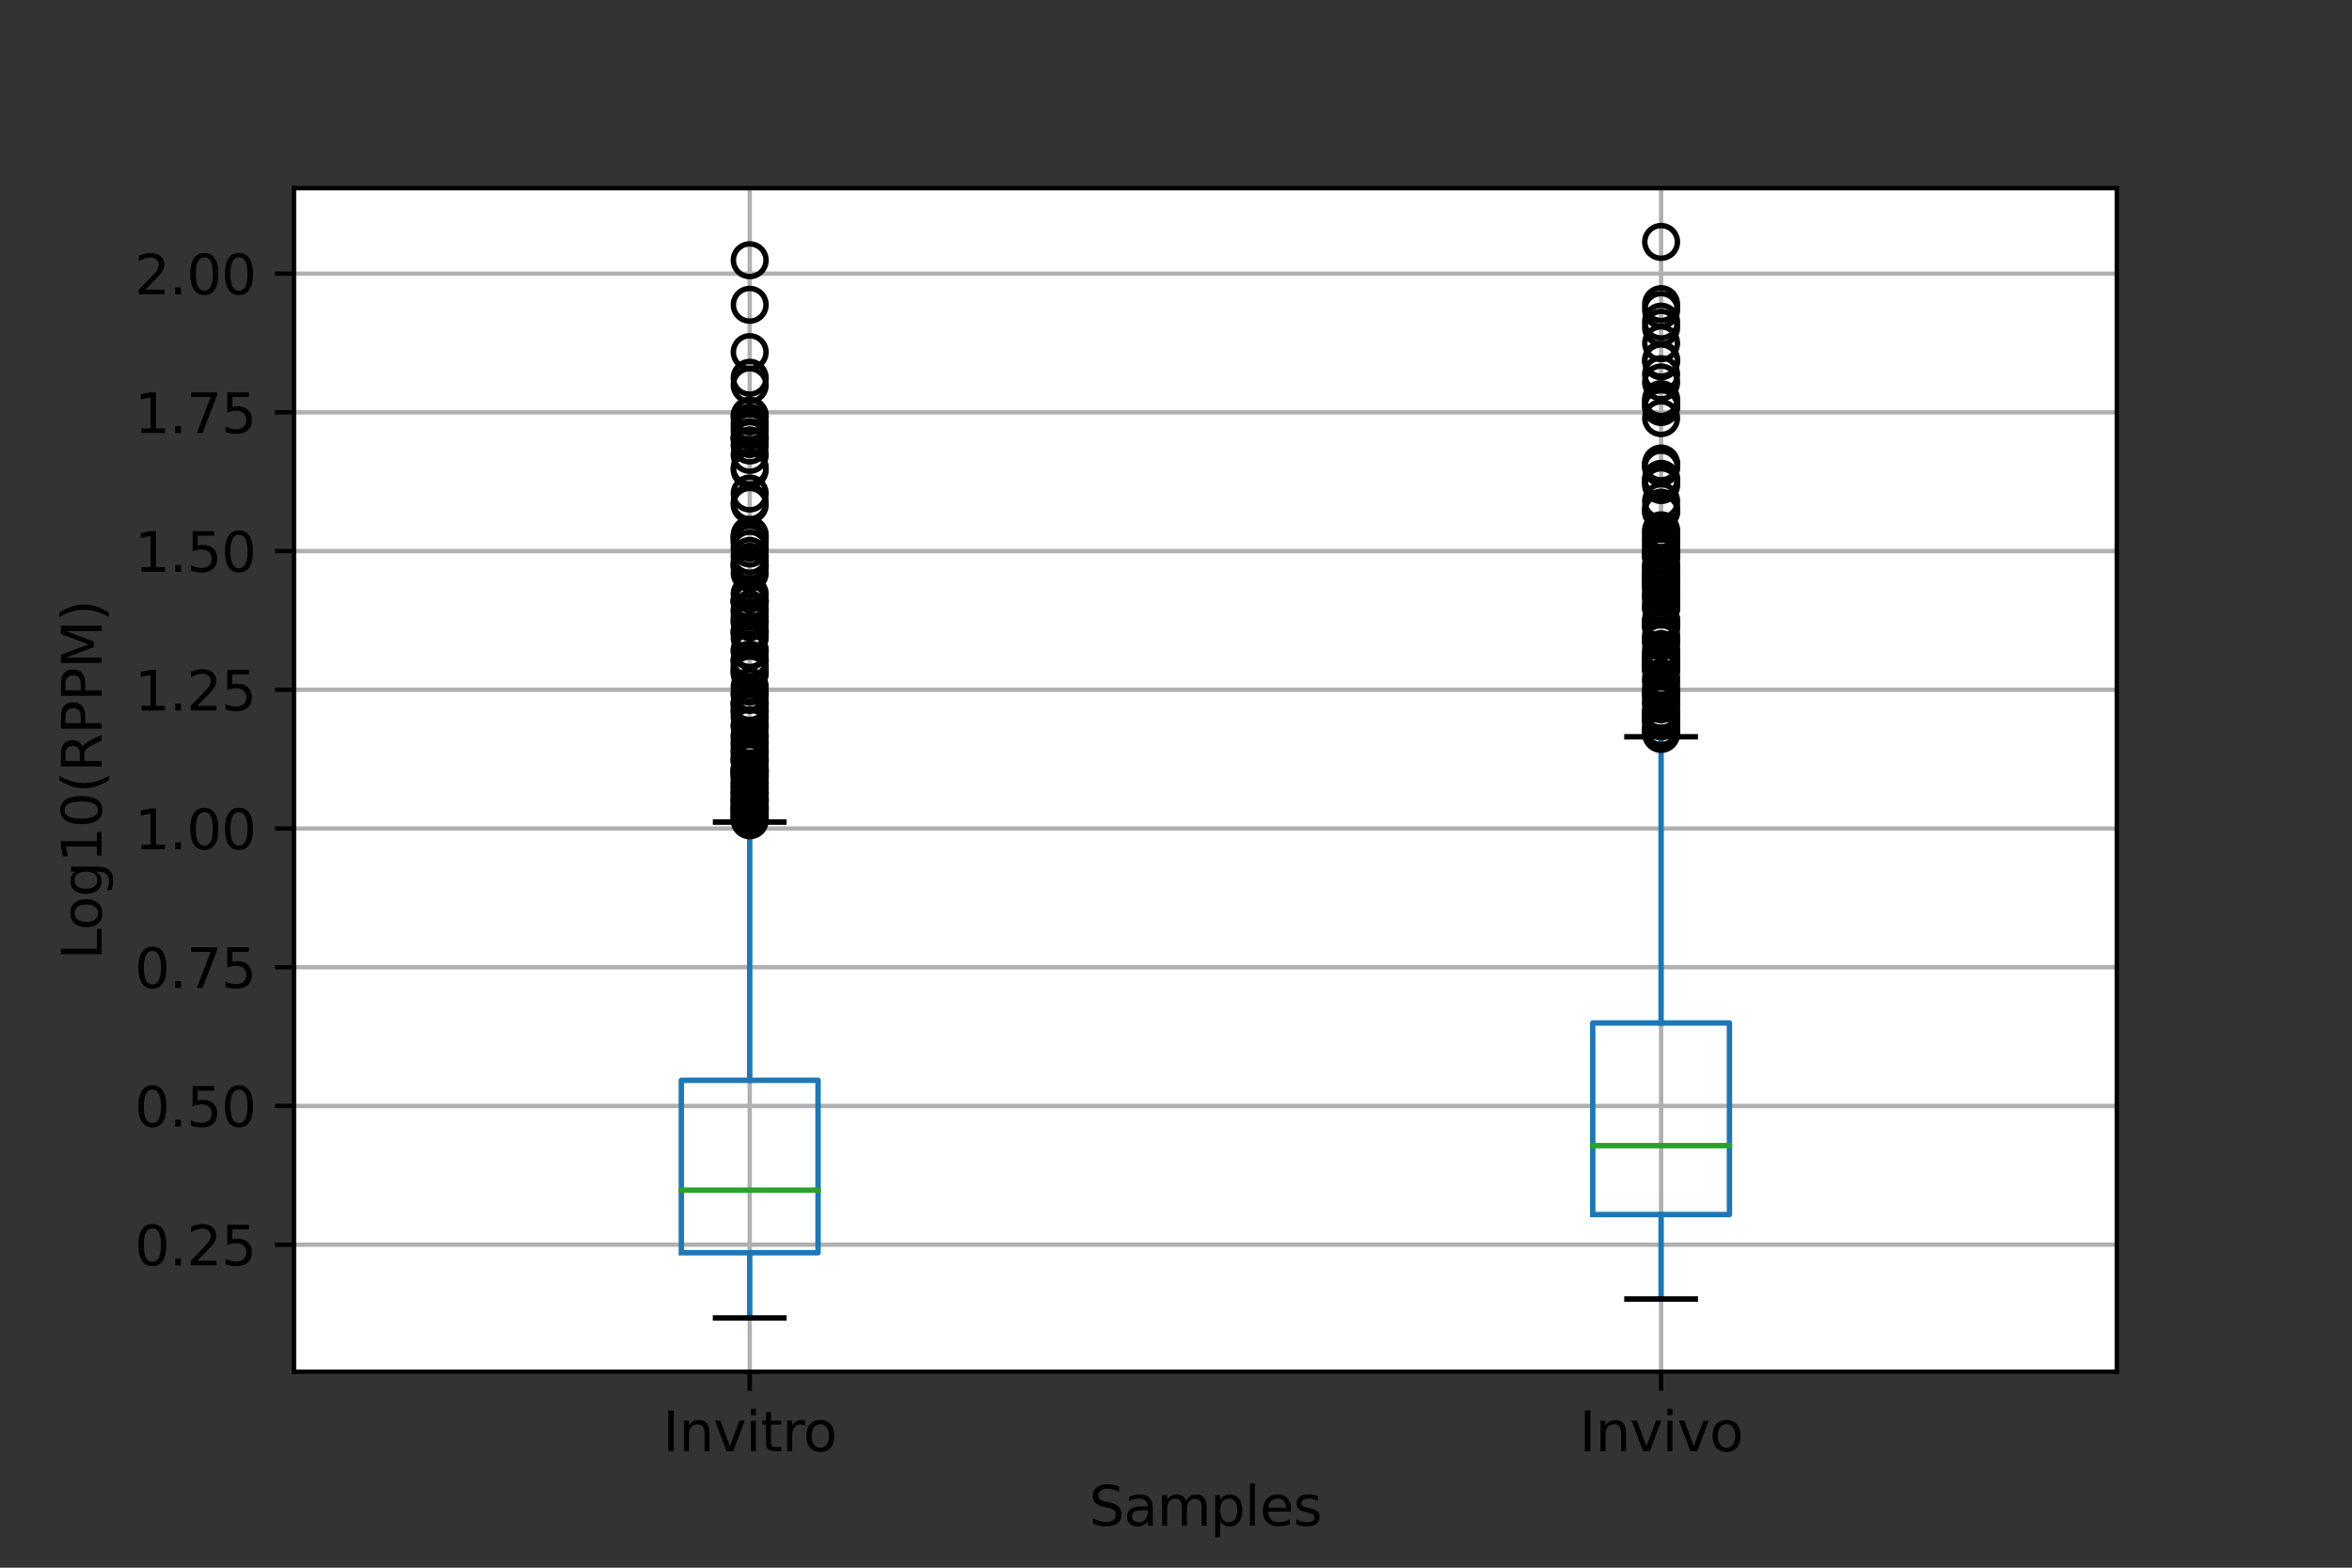 <?xml version="1.0" encoding="utf-8" standalone="no"?>
<!DOCTYPE svg PUBLIC "-//W3C//DTD SVG 1.1//EN"
  "http://www.w3.org/Graphics/SVG/1.1/DTD/svg11.dtd">
<svg xmlns:xlink="http://www.w3.org/1999/xlink" width="432pt" height="288pt" viewBox="0 0 432 288" xmlns="http://www.w3.org/2000/svg" version="1.1">
 <rect x="0" y="0" width="432" height="288" fill="#333333" stroke="none"/>
 <defs>
  <style type="text/css">*{stroke-linejoin: round; stroke-linecap: butt}</style>
 </defs>
 <g id="figure_1">
  <g id="patch_1">
   <path d="M 0 288 
L 432 288 
L 432 0 
L 0 0 
L 0 288 
z
" style="fill: none"/>
  </g>
  <g id="axes_1">
   <g id="patch_2">
    <path d="M 54 252 
L 388.8 252 
L 388.8 34.56 
L 54 34.56 
z
" style="fill: #ffffff"/>
   </g>
   <g id="matplotlib.axis_1">
    <g id="xtick_1">
     <g id="line2d_1">
      <path d="M 137.7 252 
L 137.7 34.56 
" clip-path="url(#pf4865b0dfb)" style="fill: none; stroke: #b0b0b0; stroke-width: 0.8; stroke-linecap: square"/>
     </g>
     <g id="line2d_2">
      <defs>
       <path id="md72a81abdb" d="M 0 0 
L 0 3.5 
" style="stroke: #000000; stroke-width: 0.8"/>
      </defs>
      <g>
       <use xlink:href="#md72a81abdb" x="137.7" y="252" style="stroke: #000000; stroke-width: 0.8"/>
      </g>
     </g>
     <g id="text_1">
      <!-- Invitro -->
      <g transform="translate(121.745 266.598)scale(0.1 -0.1)">
       <defs>
        <path id="DejaVuSans-49" d="M 628 4666 
L 1259 4666 
L 1259 0 
L 628 0 
L 628 4666 
z
" transform="scale(0.016)"/>
        <path id="DejaVuSans-6e" d="M 3513 2113 
L 3513 0 
L 2938 0 
L 2938 2094 
Q 2938 2591 2744 2837 
Q 2550 3084 2163 3084 
Q 1697 3084 1428 2787 
Q 1159 2491 1159 1978 
L 1159 0 
L 581 0 
L 581 3500 
L 1159 3500 
L 1159 2956 
Q 1366 3272 1645 3428 
Q 1925 3584 2291 3584 
Q 2894 3584 3203 3211 
Q 3513 2838 3513 2113 
z
" transform="scale(0.016)"/>
        <path id="DejaVuSans-76" d="M 191 3500 
L 800 3500 
L 1894 563 
L 2988 3500 
L 3597 3500 
L 2284 0 
L 1503 0 
L 191 3500 
z
" transform="scale(0.016)"/>
        <path id="DejaVuSans-69" d="M 603 3500 
L 1178 3500 
L 1178 0 
L 603 0 
L 603 3500 
z
M 603 4863 
L 1178 4863 
L 1178 4134 
L 603 4134 
L 603 4863 
z
" transform="scale(0.016)"/>
        <path id="DejaVuSans-74" d="M 1172 4494 
L 1172 3500 
L 2356 3500 
L 2356 3053 
L 1172 3053 
L 1172 1153 
Q 1172 725 1289 603 
Q 1406 481 1766 481 
L 2356 481 
L 2356 0 
L 1766 0 
Q 1100 0 847 248 
Q 594 497 594 1153 
L 594 3053 
L 172 3053 
L 172 3500 
L 594 3500 
L 594 4494 
L 1172 4494 
z
" transform="scale(0.016)"/>
        <path id="DejaVuSans-72" d="M 2631 2963 
Q 2534 3019 2420 3045 
Q 2306 3072 2169 3072 
Q 1681 3072 1420 2755 
Q 1159 2438 1159 1844 
L 1159 0 
L 581 0 
L 581 3500 
L 1159 3500 
L 1159 2956 
Q 1341 3275 1631 3429 
Q 1922 3584 2338 3584 
Q 2397 3584 2469 3576 
Q 2541 3569 2628 3553 
L 2631 2963 
z
" transform="scale(0.016)"/>
        <path id="DejaVuSans-6f" d="M 1959 3097 
Q 1497 3097 1228 2736 
Q 959 2375 959 1747 
Q 959 1119 1226 758 
Q 1494 397 1959 397 
Q 2419 397 2687 759 
Q 2956 1122 2956 1747 
Q 2956 2369 2687 2733 
Q 2419 3097 1959 3097 
z
M 1959 3584 
Q 2709 3584 3137 3096 
Q 3566 2609 3566 1747 
Q 3566 888 3137 398 
Q 2709 -91 1959 -91 
Q 1206 -91 779 398 
Q 353 888 353 1747 
Q 353 2609 779 3096 
Q 1206 3584 1959 3584 
z
" transform="scale(0.016)"/>
       </defs>
       <use xlink:href="#DejaVuSans-49"/>
       <use xlink:href="#DejaVuSans-6e" x="29.492"/>
       <use xlink:href="#DejaVuSans-76" x="92.871"/>
       <use xlink:href="#DejaVuSans-69" x="152.051"/>
       <use xlink:href="#DejaVuSans-74" x="179.834"/>
       <use xlink:href="#DejaVuSans-72" x="219.043"/>
       <use xlink:href="#DejaVuSans-6f" x="257.906"/>
      </g>
     </g>
    </g>
    <g id="xtick_2">
     <g id="line2d_3">
      <path d="M 305.1 252 
L 305.1 34.56 
" clip-path="url(#pf4865b0dfb)" style="fill: none; stroke: #b0b0b0; stroke-width: 0.8; stroke-linecap: square"/>
     </g>
     <g id="line2d_4">
      <g>
       <use xlink:href="#md72a81abdb" x="305.1" y="252" style="stroke: #000000; stroke-width: 0.8"/>
      </g>
     </g>
     <g id="text_2">
      <!-- Invivo -->
      <g transform="translate(290.089 266.598)scale(0.1 -0.1)">
       <use xlink:href="#DejaVuSans-49"/>
       <use xlink:href="#DejaVuSans-6e" x="29.492"/>
       <use xlink:href="#DejaVuSans-76" x="92.871"/>
       <use xlink:href="#DejaVuSans-69" x="152.051"/>
       <use xlink:href="#DejaVuSans-76" x="179.834"/>
       <use xlink:href="#DejaVuSans-6f" x="239.014"/>
      </g>
     </g>
    </g>
    <g id="text_3">
     <!-- Samples -->
     <g transform="translate(200.047 280.277)scale(0.1 -0.1)">
      <defs>
       <path id="DejaVuSans-53" d="M 3425 4513 
L 3425 3897 
Q 3066 4069 2747 4153 
Q 2428 4238 2131 4238 
Q 1616 4238 1336 4038 
Q 1056 3838 1056 3469 
Q 1056 3159 1242 3001 
Q 1428 2844 1947 2747 
L 2328 2669 
Q 3034 2534 3370 2195 
Q 3706 1856 3706 1288 
Q 3706 609 3251 259 
Q 2797 -91 1919 -91 
Q 1588 -91 1214 -16 
Q 841 59 441 206 
L 441 856 
Q 825 641 1194 531 
Q 1563 422 1919 422 
Q 2459 422 2753 634 
Q 3047 847 3047 1241 
Q 3047 1584 2836 1778 
Q 2625 1972 2144 2069 
L 1759 2144 
Q 1053 2284 737 2584 
Q 422 2884 422 3419 
Q 422 4038 858 4394 
Q 1294 4750 2059 4750 
Q 2388 4750 2728 4690 
Q 3069 4631 3425 4513 
z
" transform="scale(0.016)"/>
       <path id="DejaVuSans-61" d="M 2194 1759 
Q 1497 1759 1228 1600 
Q 959 1441 959 1056 
Q 959 750 1161 570 
Q 1363 391 1709 391 
Q 2188 391 2477 730 
Q 2766 1069 2766 1631 
L 2766 1759 
L 2194 1759 
z
M 3341 1997 
L 3341 0 
L 2766 0 
L 2766 531 
Q 2569 213 2275 61 
Q 1981 -91 1556 -91 
Q 1019 -91 701 211 
Q 384 513 384 1019 
Q 384 1609 779 1909 
Q 1175 2209 1959 2209 
L 2766 2209 
L 2766 2266 
Q 2766 2663 2505 2880 
Q 2244 3097 1772 3097 
Q 1472 3097 1187 3025 
Q 903 2953 641 2809 
L 641 3341 
Q 956 3463 1253 3523 
Q 1550 3584 1831 3584 
Q 2591 3584 2966 3190 
Q 3341 2797 3341 1997 
z
" transform="scale(0.016)"/>
       <path id="DejaVuSans-6d" d="M 3328 2828 
Q 3544 3216 3844 3400 
Q 4144 3584 4550 3584 
Q 5097 3584 5394 3201 
Q 5691 2819 5691 2113 
L 5691 0 
L 5113 0 
L 5113 2094 
Q 5113 2597 4934 2840 
Q 4756 3084 4391 3084 
Q 3944 3084 3684 2787 
Q 3425 2491 3425 1978 
L 3425 0 
L 2847 0 
L 2847 2094 
Q 2847 2600 2669 2842 
Q 2491 3084 2119 3084 
Q 1678 3084 1418 2786 
Q 1159 2488 1159 1978 
L 1159 0 
L 581 0 
L 581 3500 
L 1159 3500 
L 1159 2956 
Q 1356 3278 1631 3431 
Q 1906 3584 2284 3584 
Q 2666 3584 2933 3390 
Q 3200 3197 3328 2828 
z
" transform="scale(0.016)"/>
       <path id="DejaVuSans-70" d="M 1159 525 
L 1159 -1331 
L 581 -1331 
L 581 3500 
L 1159 3500 
L 1159 2969 
Q 1341 3281 1617 3432 
Q 1894 3584 2278 3584 
Q 2916 3584 3314 3078 
Q 3713 2572 3713 1747 
Q 3713 922 3314 415 
Q 2916 -91 2278 -91 
Q 1894 -91 1617 61 
Q 1341 213 1159 525 
z
M 3116 1747 
Q 3116 2381 2855 2742 
Q 2594 3103 2138 3103 
Q 1681 3103 1420 2742 
Q 1159 2381 1159 1747 
Q 1159 1113 1420 752 
Q 1681 391 2138 391 
Q 2594 391 2855 752 
Q 3116 1113 3116 1747 
z
" transform="scale(0.016)"/>
       <path id="DejaVuSans-6c" d="M 603 4863 
L 1178 4863 
L 1178 0 
L 603 0 
L 603 4863 
z
" transform="scale(0.016)"/>
       <path id="DejaVuSans-65" d="M 3597 1894 
L 3597 1613 
L 953 1613 
Q 991 1019 1311 708 
Q 1631 397 2203 397 
Q 2534 397 2845 478 
Q 3156 559 3463 722 
L 3463 178 
Q 3153 47 2828 -22 
Q 2503 -91 2169 -91 
Q 1331 -91 842 396 
Q 353 884 353 1716 
Q 353 2575 817 3079 
Q 1281 3584 2069 3584 
Q 2775 3584 3186 3129 
Q 3597 2675 3597 1894 
z
M 3022 2063 
Q 3016 2534 2758 2815 
Q 2500 3097 2075 3097 
Q 1594 3097 1305 2825 
Q 1016 2553 972 2059 
L 3022 2063 
z
" transform="scale(0.016)"/>
       <path id="DejaVuSans-73" d="M 2834 3397 
L 2834 2853 
Q 2591 2978 2328 3040 
Q 2066 3103 1784 3103 
Q 1356 3103 1142 2972 
Q 928 2841 928 2578 
Q 928 2378 1081 2264 
Q 1234 2150 1697 2047 
L 1894 2003 
Q 2506 1872 2764 1633 
Q 3022 1394 3022 966 
Q 3022 478 2636 193 
Q 2250 -91 1575 -91 
Q 1294 -91 989 -36 
Q 684 19 347 128 
L 347 722 
Q 666 556 975 473 
Q 1284 391 1588 391 
Q 1994 391 2212 530 
Q 2431 669 2431 922 
Q 2431 1156 2273 1281 
Q 2116 1406 1581 1522 
L 1381 1569 
Q 847 1681 609 1914 
Q 372 2147 372 2553 
Q 372 3047 722 3315 
Q 1072 3584 1716 3584 
Q 2034 3584 2315 3537 
Q 2597 3491 2834 3397 
z
" transform="scale(0.016)"/>
      </defs>
      <use xlink:href="#DejaVuSans-53"/>
      <use xlink:href="#DejaVuSans-61" x="63.477"/>
      <use xlink:href="#DejaVuSans-6d" x="124.756"/>
      <use xlink:href="#DejaVuSans-70" x="222.168"/>
      <use xlink:href="#DejaVuSans-6c" x="285.645"/>
      <use xlink:href="#DejaVuSans-65" x="313.428"/>
      <use xlink:href="#DejaVuSans-73" x="374.951"/>
     </g>
    </g>
   </g>
   <g id="matplotlib.axis_2">
    <g id="ytick_1">
     <g id="line2d_5">
      <path d="M 54 228.665 
L 388.8 228.665 
" clip-path="url(#pf4865b0dfb)" style="fill: none; stroke: #b0b0b0; stroke-width: 0.8; stroke-linecap: square"/>
     </g>
     <g id="line2d_6">
      <defs>
       <path id="m9d767cee66" d="M 0 0 
L -3.5 0 
" style="stroke: #000000; stroke-width: 0.8"/>
      </defs>
      <g>
       <use xlink:href="#m9d767cee66" x="54" y="228.665" style="stroke: #000000; stroke-width: 0.8"/>
      </g>
     </g>
     <g id="text_4">
      <!-- 0.25 -->
      <g transform="translate(24.734 232.464)scale(0.1 -0.1)">
       <defs>
        <path id="DejaVuSans-30" d="M 2034 4250 
Q 1547 4250 1301 3770 
Q 1056 3291 1056 2328 
Q 1056 1369 1301 889 
Q 1547 409 2034 409 
Q 2525 409 2770 889 
Q 3016 1369 3016 2328 
Q 3016 3291 2770 3770 
Q 2525 4250 2034 4250 
z
M 2034 4750 
Q 2819 4750 3233 4129 
Q 3647 3509 3647 2328 
Q 3647 1150 3233 529 
Q 2819 -91 2034 -91 
Q 1250 -91 836 529 
Q 422 1150 422 2328 
Q 422 3509 836 4129 
Q 1250 4750 2034 4750 
z
" transform="scale(0.016)"/>
        <path id="DejaVuSans-2e" d="M 684 794 
L 1344 794 
L 1344 0 
L 684 0 
L 684 794 
z
" transform="scale(0.016)"/>
        <path id="DejaVuSans-32" d="M 1228 531 
L 3431 531 
L 3431 0 
L 469 0 
L 469 531 
Q 828 903 1448 1529 
Q 2069 2156 2228 2338 
Q 2531 2678 2651 2914 
Q 2772 3150 2772 3378 
Q 2772 3750 2511 3984 
Q 2250 4219 1831 4219 
Q 1534 4219 1204 4116 
Q 875 4013 500 3803 
L 500 4441 
Q 881 4594 1212 4672 
Q 1544 4750 1819 4750 
Q 2544 4750 2975 4387 
Q 3406 4025 3406 3419 
Q 3406 3131 3298 2873 
Q 3191 2616 2906 2266 
Q 2828 2175 2409 1742 
Q 1991 1309 1228 531 
z
" transform="scale(0.016)"/>
        <path id="DejaVuSans-35" d="M 691 4666 
L 3169 4666 
L 3169 4134 
L 1269 4134 
L 1269 2991 
Q 1406 3038 1543 3061 
Q 1681 3084 1819 3084 
Q 2600 3084 3056 2656 
Q 3513 2228 3513 1497 
Q 3513 744 3044 326 
Q 2575 -91 1722 -91 
Q 1428 -91 1123 -41 
Q 819 9 494 109 
L 494 744 
Q 775 591 1075 516 
Q 1375 441 1709 441 
Q 2250 441 2565 725 
Q 2881 1009 2881 1497 
Q 2881 1984 2565 2268 
Q 2250 2553 1709 2553 
Q 1456 2553 1204 2497 
Q 953 2441 691 2322 
L 691 4666 
z
" transform="scale(0.016)"/>
       </defs>
       <use xlink:href="#DejaVuSans-30"/>
       <use xlink:href="#DejaVuSans-2e" x="63.623"/>
       <use xlink:href="#DejaVuSans-32" x="95.41"/>
       <use xlink:href="#DejaVuSans-35" x="159.033"/>
      </g>
     </g>
    </g>
    <g id="ytick_2">
     <g id="line2d_7">
      <path d="M 54 203.179 
L 388.8 203.179 
" clip-path="url(#pf4865b0dfb)" style="fill: none; stroke: #b0b0b0; stroke-width: 0.8; stroke-linecap: square"/>
     </g>
     <g id="line2d_8">
      <g>
       <use xlink:href="#m9d767cee66" x="54" y="203.179" style="stroke: #000000; stroke-width: 0.8"/>
      </g>
     </g>
     <g id="text_5">
      <!-- 0.50 -->
      <g transform="translate(24.734 206.978)scale(0.1 -0.1)">
       <use xlink:href="#DejaVuSans-30"/>
       <use xlink:href="#DejaVuSans-2e" x="63.623"/>
       <use xlink:href="#DejaVuSans-35" x="95.41"/>
       <use xlink:href="#DejaVuSans-30" x="159.033"/>
      </g>
     </g>
    </g>
    <g id="ytick_3">
     <g id="line2d_9">
      <path d="M 54 177.693 
L 388.8 177.693 
" clip-path="url(#pf4865b0dfb)" style="fill: none; stroke: #b0b0b0; stroke-width: 0.8; stroke-linecap: square"/>
     </g>
     <g id="line2d_10">
      <g>
       <use xlink:href="#m9d767cee66" x="54" y="177.693" style="stroke: #000000; stroke-width: 0.8"/>
      </g>
     </g>
     <g id="text_6">
      <!-- 0.75 -->
      <g transform="translate(24.734 181.492)scale(0.1 -0.1)">
       <defs>
        <path id="DejaVuSans-37" d="M 525 4666 
L 3525 4666 
L 3525 4397 
L 1831 0 
L 1172 0 
L 2766 4134 
L 525 4134 
L 525 4666 
z
" transform="scale(0.016)"/>
       </defs>
       <use xlink:href="#DejaVuSans-30"/>
       <use xlink:href="#DejaVuSans-2e" x="63.623"/>
       <use xlink:href="#DejaVuSans-37" x="95.41"/>
       <use xlink:href="#DejaVuSans-35" x="159.033"/>
      </g>
     </g>
    </g>
    <g id="ytick_4">
     <g id="line2d_11">
      <path d="M 54 152.208 
L 388.8 152.208 
" clip-path="url(#pf4865b0dfb)" style="fill: none; stroke: #b0b0b0; stroke-width: 0.8; stroke-linecap: square"/>
     </g>
     <g id="line2d_12">
      <g>
       <use xlink:href="#m9d767cee66" x="54" y="152.208" style="stroke: #000000; stroke-width: 0.8"/>
      </g>
     </g>
     <g id="text_7">
      <!-- 1.00 -->
      <g transform="translate(24.734 156.007)scale(0.1 -0.1)">
       <defs>
        <path id="DejaVuSans-31" d="M 794 531 
L 1825 531 
L 1825 4091 
L 703 3866 
L 703 4441 
L 1819 4666 
L 2450 4666 
L 2450 531 
L 3481 531 
L 3481 0 
L 794 0 
L 794 531 
z
" transform="scale(0.016)"/>
       </defs>
       <use xlink:href="#DejaVuSans-31"/>
       <use xlink:href="#DejaVuSans-2e" x="63.623"/>
       <use xlink:href="#DejaVuSans-30" x="95.41"/>
       <use xlink:href="#DejaVuSans-30" x="159.033"/>
      </g>
     </g>
    </g>
    <g id="ytick_5">
     <g id="line2d_13">
      <path d="M 54 126.722 
L 388.8 126.722 
" clip-path="url(#pf4865b0dfb)" style="fill: none; stroke: #b0b0b0; stroke-width: 0.8; stroke-linecap: square"/>
     </g>
     <g id="line2d_14">
      <g>
       <use xlink:href="#m9d767cee66" x="54" y="126.722" style="stroke: #000000; stroke-width: 0.8"/>
      </g>
     </g>
     <g id="text_8">
      <!-- 1.25 -->
      <g transform="translate(24.734 130.521)scale(0.1 -0.1)">
       <use xlink:href="#DejaVuSans-31"/>
       <use xlink:href="#DejaVuSans-2e" x="63.623"/>
       <use xlink:href="#DejaVuSans-32" x="95.41"/>
       <use xlink:href="#DejaVuSans-35" x="159.033"/>
      </g>
     </g>
    </g>
    <g id="ytick_6">
     <g id="line2d_15">
      <path d="M 54 101.236 
L 388.8 101.236 
" clip-path="url(#pf4865b0dfb)" style="fill: none; stroke: #b0b0b0; stroke-width: 0.8; stroke-linecap: square"/>
     </g>
     <g id="line2d_16">
      <g>
       <use xlink:href="#m9d767cee66" x="54" y="101.236" style="stroke: #000000; stroke-width: 0.8"/>
      </g>
     </g>
     <g id="text_9">
      <!-- 1.50 -->
      <g transform="translate(24.734 105.035)scale(0.1 -0.1)">
       <use xlink:href="#DejaVuSans-31"/>
       <use xlink:href="#DejaVuSans-2e" x="63.623"/>
       <use xlink:href="#DejaVuSans-35" x="95.41"/>
       <use xlink:href="#DejaVuSans-30" x="159.033"/>
      </g>
     </g>
    </g>
    <g id="ytick_7">
     <g id="line2d_17">
      <path d="M 54 75.75 
L 388.8 75.75 
" clip-path="url(#pf4865b0dfb)" style="fill: none; stroke: #b0b0b0; stroke-width: 0.8; stroke-linecap: square"/>
     </g>
     <g id="line2d_18">
      <g>
       <use xlink:href="#m9d767cee66" x="54" y="75.75" style="stroke: #000000; stroke-width: 0.8"/>
      </g>
     </g>
     <g id="text_10">
      <!-- 1.75 -->
      <g transform="translate(24.734 79.55)scale(0.1 -0.1)">
       <use xlink:href="#DejaVuSans-31"/>
       <use xlink:href="#DejaVuSans-2e" x="63.623"/>
       <use xlink:href="#DejaVuSans-37" x="95.41"/>
       <use xlink:href="#DejaVuSans-35" x="159.033"/>
      </g>
     </g>
    </g>
    <g id="ytick_8">
     <g id="line2d_19">
      <path d="M 54 50.265 
L 388.8 50.265 
" clip-path="url(#pf4865b0dfb)" style="fill: none; stroke: #b0b0b0; stroke-width: 0.8; stroke-linecap: square"/>
     </g>
     <g id="line2d_20">
      <g>
       <use xlink:href="#m9d767cee66" x="54" y="50.265" style="stroke: #000000; stroke-width: 0.8"/>
      </g>
     </g>
     <g id="text_11">
      <!-- 2.00 -->
      <g transform="translate(24.734 54.064)scale(0.1 -0.1)">
       <use xlink:href="#DejaVuSans-32"/>
       <use xlink:href="#DejaVuSans-2e" x="63.623"/>
       <use xlink:href="#DejaVuSans-30" x="95.41"/>
       <use xlink:href="#DejaVuSans-30" x="159.033"/>
      </g>
     </g>
    </g>
    <g id="text_12">
     <!-- Log10(RPPM) -->
     <g transform="translate(18.655 176.294)rotate(-90)scale(0.1 -0.1)">
      <defs>
       <path id="DejaVuSans-4c" d="M 628 4666 
L 1259 4666 
L 1259 531 
L 3531 531 
L 3531 0 
L 628 0 
L 628 4666 
z
" transform="scale(0.016)"/>
       <path id="DejaVuSans-67" d="M 2906 1791 
Q 2906 2416 2648 2759 
Q 2391 3103 1925 3103 
Q 1463 3103 1205 2759 
Q 947 2416 947 1791 
Q 947 1169 1205 825 
Q 1463 481 1925 481 
Q 2391 481 2648 825 
Q 2906 1169 2906 1791 
z
M 3481 434 
Q 3481 -459 3084 -895 
Q 2688 -1331 1869 -1331 
Q 1566 -1331 1297 -1286 
Q 1028 -1241 775 -1147 
L 775 -588 
Q 1028 -725 1275 -790 
Q 1522 -856 1778 -856 
Q 2344 -856 2625 -561 
Q 2906 -266 2906 331 
L 2906 616 
Q 2728 306 2450 153 
Q 2172 0 1784 0 
Q 1141 0 747 490 
Q 353 981 353 1791 
Q 353 2603 747 3093 
Q 1141 3584 1784 3584 
Q 2172 3584 2450 3431 
Q 2728 3278 2906 2969 
L 2906 3500 
L 3481 3500 
L 3481 434 
z
" transform="scale(0.016)"/>
       <path id="DejaVuSans-28" d="M 1984 4856 
Q 1566 4138 1362 3434 
Q 1159 2731 1159 2009 
Q 1159 1288 1364 580 
Q 1569 -128 1984 -844 
L 1484 -844 
Q 1016 -109 783 600 
Q 550 1309 550 2009 
Q 550 2706 781 3412 
Q 1013 4119 1484 4856 
L 1984 4856 
z
" transform="scale(0.016)"/>
       <path id="DejaVuSans-52" d="M 2841 2188 
Q 3044 2119 3236 1894 
Q 3428 1669 3622 1275 
L 4263 0 
L 3584 0 
L 2988 1197 
Q 2756 1666 2539 1819 
Q 2322 1972 1947 1972 
L 1259 1972 
L 1259 0 
L 628 0 
L 628 4666 
L 2053 4666 
Q 2853 4666 3247 4331 
Q 3641 3997 3641 3322 
Q 3641 2881 3436 2590 
Q 3231 2300 2841 2188 
z
M 1259 4147 
L 1259 2491 
L 2053 2491 
Q 2509 2491 2742 2702 
Q 2975 2913 2975 3322 
Q 2975 3731 2742 3939 
Q 2509 4147 2053 4147 
L 1259 4147 
z
" transform="scale(0.016)"/>
       <path id="DejaVuSans-50" d="M 1259 4147 
L 1259 2394 
L 2053 2394 
Q 2494 2394 2734 2622 
Q 2975 2850 2975 3272 
Q 2975 3691 2734 3919 
Q 2494 4147 2053 4147 
L 1259 4147 
z
M 628 4666 
L 2053 4666 
Q 2838 4666 3239 4311 
Q 3641 3956 3641 3272 
Q 3641 2581 3239 2228 
Q 2838 1875 2053 1875 
L 1259 1875 
L 1259 0 
L 628 0 
L 628 4666 
z
" transform="scale(0.016)"/>
       <path id="DejaVuSans-4d" d="M 628 4666 
L 1569 4666 
L 2759 1491 
L 3956 4666 
L 4897 4666 
L 4897 0 
L 4281 0 
L 4281 4097 
L 3078 897 
L 2444 897 
L 1241 4097 
L 1241 0 
L 628 0 
L 628 4666 
z
" transform="scale(0.016)"/>
       <path id="DejaVuSans-29" d="M 513 4856 
L 1013 4856 
Q 1481 4119 1714 3412 
Q 1947 2706 1947 2009 
Q 1947 1309 1714 600 
Q 1481 -109 1013 -844 
L 513 -844 
Q 928 -128 1133 580 
Q 1338 1288 1338 2009 
Q 1338 2731 1133 3434 
Q 928 4138 513 4856 
z
" transform="scale(0.016)"/>
      </defs>
      <use xlink:href="#DejaVuSans-4c"/>
      <use xlink:href="#DejaVuSans-6f" x="53.963"/>
      <use xlink:href="#DejaVuSans-67" x="115.145"/>
      <use xlink:href="#DejaVuSans-31" x="178.621"/>
      <use xlink:href="#DejaVuSans-30" x="242.244"/>
      <use xlink:href="#DejaVuSans-28" x="305.867"/>
      <use xlink:href="#DejaVuSans-52" x="344.881"/>
      <use xlink:href="#DejaVuSans-50" x="414.363"/>
      <use xlink:href="#DejaVuSans-50" x="474.666"/>
      <use xlink:href="#DejaVuSans-4d" x="534.969"/>
      <use xlink:href="#DejaVuSans-29" x="621.248"/>
     </g>
    </g>
   </g>
   <g id="line2d_21">
    <path d="M 125.145 230.137 
L 150.255 230.137 
L 150.255 198.462 
L 125.145 198.462 
L 125.145 230.137 
" clip-path="url(#pf4865b0dfb)" style="fill: none; stroke: #1f77b4; stroke-linecap: square"/>
   </g>
   <g id="line2d_22">
    <path d="M 137.7 230.137 
L 137.7 242.116 
" clip-path="url(#pf4865b0dfb)" style="fill: none; stroke: #1f77b4; stroke-linecap: square"/>
   </g>
   <g id="line2d_23">
    <path d="M 137.7 198.462 
L 137.7 151.025 
" clip-path="url(#pf4865b0dfb)" style="fill: none; stroke: #1f77b4; stroke-linecap: square"/>
   </g>
   <g id="line2d_24">
    <path d="M 131.423 242.116 
L 143.977 242.116 
" clip-path="url(#pf4865b0dfb)" style="fill: none; stroke: #000000; stroke-linecap: square"/>
   </g>
   <g id="line2d_25">
    <path d="M 131.423 151.025 
L 143.977 151.025 
" clip-path="url(#pf4865b0dfb)" style="fill: none; stroke: #000000; stroke-linecap: square"/>
   </g>
   <g id="line2d_26">
    <defs>
     <path id="m5576f66b25" d="M 0 3 
C 0.796 3 1.559 2.684 2.121 2.121 
C 2.684 1.559 3 0.796 3 0 
C 3 -0.796 2.684 -1.559 2.121 -2.121 
C 1.559 -2.684 0.796 -3 0 -3 
C -0.796 -3 -1.559 -2.684 -2.121 -2.121 
C -2.684 -1.559 -3 -0.796 -3 0 
C -3 0.796 -2.684 1.559 -2.121 2.121 
C -1.559 2.684 -0.796 3 0 3 
z
" style="stroke: #000000"/>
    </defs>
    <g clip-path="url(#pf4865b0dfb)">
     <use xlink:href="#m5576f66b25" x="137.7" y="126.141" style="fill-opacity: 0; stroke: #000000"/>
     <use xlink:href="#m5576f66b25" x="137.7" y="90.663" style="fill-opacity: 0; stroke: #000000"/>
     <use xlink:href="#m5576f66b25" x="137.7" y="80.608" style="fill-opacity: 0; stroke: #000000"/>
     <use xlink:href="#m5576f66b25" x="137.7" y="105.309" style="fill-opacity: 0; stroke: #000000"/>
     <use xlink:href="#m5576f66b25" x="137.7" y="142.667" style="fill-opacity: 0; stroke: #000000"/>
     <use xlink:href="#m5576f66b25" x="137.7" y="139.958" style="fill-opacity: 0; stroke: #000000"/>
     <use xlink:href="#m5576f66b25" x="137.7" y="123.708" style="fill-opacity: 0; stroke: #000000"/>
     <use xlink:href="#m5576f66b25" x="137.7" y="76.512" style="fill-opacity: 0; stroke: #000000"/>
     <use xlink:href="#m5576f66b25" x="137.7" y="86.31" style="fill-opacity: 0; stroke: #000000"/>
     <use xlink:href="#m5576f66b25" x="137.7" y="148.948" style="fill-opacity: 0; stroke: #000000"/>
     <use xlink:href="#m5576f66b25" x="137.7" y="114.29" style="fill-opacity: 0; stroke: #000000"/>
     <use xlink:href="#m5576f66b25" x="137.7" y="130.758" style="fill-opacity: 0; stroke: #000000"/>
     <use xlink:href="#m5576f66b25" x="137.7" y="129.188" style="fill-opacity: 0; stroke: #000000"/>
     <use xlink:href="#m5576f66b25" x="137.7" y="127.317" style="fill-opacity: 0; stroke: #000000"/>
     <use xlink:href="#m5576f66b25" x="137.7" y="144.777" style="fill-opacity: 0; stroke: #000000"/>
     <use xlink:href="#m5576f66b25" x="137.7" y="115.949" style="fill-opacity: 0; stroke: #000000"/>
     <use xlink:href="#m5576f66b25" x="137.7" y="92.301" style="fill-opacity: 0; stroke: #000000"/>
     <use xlink:href="#m5576f66b25" x="137.7" y="148.495" style="fill-opacity: 0; stroke: #000000"/>
     <use xlink:href="#m5576f66b25" x="137.7" y="80.322" style="fill-opacity: 0; stroke: #000000"/>
     <use xlink:href="#m5576f66b25" x="137.7" y="147.01" style="fill-opacity: 0; stroke: #000000"/>
     <use xlink:href="#m5576f66b25" x="137.7" y="139.718" style="fill-opacity: 0; stroke: #000000"/>
     <use xlink:href="#m5576f66b25" x="137.7" y="144.762" style="fill-opacity: 0; stroke: #000000"/>
     <use xlink:href="#m5576f66b25" x="137.7" y="133.238" style="fill-opacity: 0; stroke: #000000"/>
     <use xlink:href="#m5576f66b25" x="137.7" y="121.454" style="fill-opacity: 0; stroke: #000000"/>
     <use xlink:href="#m5576f66b25" x="137.7" y="70.744" style="fill-opacity: 0; stroke: #000000"/>
     <use xlink:href="#m5576f66b25" x="137.7" y="123.452" style="fill-opacity: 0; stroke: #000000"/>
     <use xlink:href="#m5576f66b25" x="137.7" y="133.425" style="fill-opacity: 0; stroke: #000000"/>
     <use xlink:href="#m5576f66b25" x="137.7" y="103.877" style="fill-opacity: 0; stroke: #000000"/>
     <use xlink:href="#m5576f66b25" x="137.7" y="150.695" style="fill-opacity: 0; stroke: #000000"/>
     <use xlink:href="#m5576f66b25" x="137.7" y="129.23" style="fill-opacity: 0; stroke: #000000"/>
     <use xlink:href="#m5576f66b25" x="137.7" y="142.628" style="fill-opacity: 0; stroke: #000000"/>
     <use xlink:href="#m5576f66b25" x="137.7" y="150.251" style="fill-opacity: 0; stroke: #000000"/>
     <use xlink:href="#m5576f66b25" x="137.7" y="123.157" style="fill-opacity: 0; stroke: #000000"/>
     <use xlink:href="#m5576f66b25" x="137.7" y="47.808" style="fill-opacity: 0; stroke: #000000"/>
     <use xlink:href="#m5576f66b25" x="137.7" y="141.802" style="fill-opacity: 0; stroke: #000000"/>
     <use xlink:href="#m5576f66b25" x="137.7" y="148.013" style="fill-opacity: 0; stroke: #000000"/>
     <use xlink:href="#m5576f66b25" x="137.7" y="121.17" style="fill-opacity: 0; stroke: #000000"/>
     <use xlink:href="#m5576f66b25" x="137.7" y="111.948" style="fill-opacity: 0; stroke: #000000"/>
     <use xlink:href="#m5576f66b25" x="137.7" y="138.234" style="fill-opacity: 0; stroke: #000000"/>
     <use xlink:href="#m5576f66b25" x="137.7" y="98.29" style="fill-opacity: 0; stroke: #000000"/>
     <use xlink:href="#m5576f66b25" x="137.7" y="146.725" style="fill-opacity: 0; stroke: #000000"/>
     <use xlink:href="#m5576f66b25" x="137.7" y="148.277" style="fill-opacity: 0; stroke: #000000"/>
     <use xlink:href="#m5576f66b25" x="137.7" y="149.58" style="fill-opacity: 0; stroke: #000000"/>
     <use xlink:href="#m5576f66b25" x="137.7" y="137.344" style="fill-opacity: 0; stroke: #000000"/>
     <use xlink:href="#m5576f66b25" x="137.7" y="55.994" style="fill-opacity: 0; stroke: #000000"/>
     <use xlink:href="#m5576f66b25" x="137.7" y="135.202" style="fill-opacity: 0; stroke: #000000"/>
     <use xlink:href="#m5576f66b25" x="137.7" y="110.541" style="fill-opacity: 0; stroke: #000000"/>
     <use xlink:href="#m5576f66b25" x="137.7" y="150.431" style="fill-opacity: 0; stroke: #000000"/>
     <use xlink:href="#m5576f66b25" x="137.7" y="127.65" style="fill-opacity: 0; stroke: #000000"/>
     <use xlink:href="#m5576f66b25" x="137.7" y="145.632" style="fill-opacity: 0; stroke: #000000"/>
     <use xlink:href="#m5576f66b25" x="137.7" y="141.235" style="fill-opacity: 0; stroke: #000000"/>
     <use xlink:href="#m5576f66b25" x="137.7" y="147.561" style="fill-opacity: 0; stroke: #000000"/>
     <use xlink:href="#m5576f66b25" x="137.7" y="136.242" style="fill-opacity: 0; stroke: #000000"/>
     <use xlink:href="#m5576f66b25" x="137.7" y="141.908" style="fill-opacity: 0; stroke: #000000"/>
     <use xlink:href="#m5576f66b25" x="137.7" y="143.72" style="fill-opacity: 0; stroke: #000000"/>
     <use xlink:href="#m5576f66b25" x="137.7" y="110.381" style="fill-opacity: 0; stroke: #000000"/>
     <use xlink:href="#m5576f66b25" x="137.7" y="85.905" style="fill-opacity: 0; stroke: #000000"/>
     <use xlink:href="#m5576f66b25" x="137.7" y="103.708" style="fill-opacity: 0; stroke: #000000"/>
     <use xlink:href="#m5576f66b25" x="137.7" y="121.393" style="fill-opacity: 0; stroke: #000000"/>
     <use xlink:href="#m5576f66b25" x="137.7" y="83.569" style="fill-opacity: 0; stroke: #000000"/>
     <use xlink:href="#m5576f66b25" x="137.7" y="103.198" style="fill-opacity: 0; stroke: #000000"/>
     <use xlink:href="#m5576f66b25" x="137.7" y="145.647" style="fill-opacity: 0; stroke: #000000"/>
     <use xlink:href="#m5576f66b25" x="137.7" y="130.24" style="fill-opacity: 0; stroke: #000000"/>
     <use xlink:href="#m5576f66b25" x="137.7" y="116.276" style="fill-opacity: 0; stroke: #000000"/>
     <use xlink:href="#m5576f66b25" x="137.7" y="102.134" style="fill-opacity: 0; stroke: #000000"/>
     <use xlink:href="#m5576f66b25" x="137.7" y="144.233" style="fill-opacity: 0; stroke: #000000"/>
     <use xlink:href="#m5576f66b25" x="137.7" y="147.168" style="fill-opacity: 0; stroke: #000000"/>
     <use xlink:href="#m5576f66b25" x="137.7" y="109.116" style="fill-opacity: 0; stroke: #000000"/>
     <use xlink:href="#m5576f66b25" x="137.7" y="78.339" style="fill-opacity: 0; stroke: #000000"/>
     <use xlink:href="#m5576f66b25" x="137.7" y="139.444" style="fill-opacity: 0; stroke: #000000"/>
     <use xlink:href="#m5576f66b25" x="137.7" y="77.648" style="fill-opacity: 0; stroke: #000000"/>
     <use xlink:href="#m5576f66b25" x="137.7" y="138.101" style="fill-opacity: 0; stroke: #000000"/>
     <use xlink:href="#m5576f66b25" x="137.7" y="130.755" style="fill-opacity: 0; stroke: #000000"/>
     <use xlink:href="#m5576f66b25" x="137.7" y="119.441" style="fill-opacity: 0; stroke: #000000"/>
     <use xlink:href="#m5576f66b25" x="137.7" y="98.567" style="fill-opacity: 0; stroke: #000000"/>
     <use xlink:href="#m5576f66b25" x="137.7" y="98.847" style="fill-opacity: 0; stroke: #000000"/>
     <use xlink:href="#m5576f66b25" x="137.7" y="141.842" style="fill-opacity: 0; stroke: #000000"/>
     <use xlink:href="#m5576f66b25" x="137.7" y="135.255" style="fill-opacity: 0; stroke: #000000"/>
     <use xlink:href="#m5576f66b25" x="137.7" y="146.344" style="fill-opacity: 0; stroke: #000000"/>
     <use xlink:href="#m5576f66b25" x="137.7" y="122.742" style="fill-opacity: 0; stroke: #000000"/>
     <use xlink:href="#m5576f66b25" x="137.7" y="81.839" style="fill-opacity: 0; stroke: #000000"/>
     <use xlink:href="#m5576f66b25" x="137.7" y="122.337" style="fill-opacity: 0; stroke: #000000"/>
     <use xlink:href="#m5576f66b25" x="137.7" y="129.426" style="fill-opacity: 0; stroke: #000000"/>
     <use xlink:href="#m5576f66b25" x="137.7" y="147.142" style="fill-opacity: 0; stroke: #000000"/>
     <use xlink:href="#m5576f66b25" x="137.7" y="141.428" style="fill-opacity: 0; stroke: #000000"/>
     <use xlink:href="#m5576f66b25" x="137.7" y="79.207" style="fill-opacity: 0; stroke: #000000"/>
     <use xlink:href="#m5576f66b25" x="137.7" y="141.377" style="fill-opacity: 0; stroke: #000000"/>
     <use xlink:href="#m5576f66b25" x="137.7" y="110.572" style="fill-opacity: 0; stroke: #000000"/>
     <use xlink:href="#m5576f66b25" x="137.7" y="92.728" style="fill-opacity: 0; stroke: #000000"/>
     <use xlink:href="#m5576f66b25" x="137.7" y="69.406" style="fill-opacity: 0; stroke: #000000"/>
     <use xlink:href="#m5576f66b25" x="137.7" y="80.612" style="fill-opacity: 0; stroke: #000000"/>
     <use xlink:href="#m5576f66b25" x="137.7" y="104.136" style="fill-opacity: 0; stroke: #000000"/>
     <use xlink:href="#m5576f66b25" x="137.7" y="76.354" style="fill-opacity: 0; stroke: #000000"/>
     <use xlink:href="#m5576f66b25" x="137.7" y="149.518" style="fill-opacity: 0; stroke: #000000"/>
     <use xlink:href="#m5576f66b25" x="137.7" y="131.771" style="fill-opacity: 0; stroke: #000000"/>
     <use xlink:href="#m5576f66b25" x="137.7" y="99.234" style="fill-opacity: 0; stroke: #000000"/>
     <use xlink:href="#m5576f66b25" x="137.7" y="113.402" style="fill-opacity: 0; stroke: #000000"/>
     <use xlink:href="#m5576f66b25" x="137.7" y="143.644" style="fill-opacity: 0; stroke: #000000"/>
     <use xlink:href="#m5576f66b25" x="137.7" y="136.637" style="fill-opacity: 0; stroke: #000000"/>
     <use xlink:href="#m5576f66b25" x="137.7" y="148.529" style="fill-opacity: 0; stroke: #000000"/>
     <use xlink:href="#m5576f66b25" x="137.7" y="100.767" style="fill-opacity: 0; stroke: #000000"/>
     <use xlink:href="#m5576f66b25" x="137.7" y="114.133" style="fill-opacity: 0; stroke: #000000"/>
     <use xlink:href="#m5576f66b25" x="137.7" y="119.635" style="fill-opacity: 0; stroke: #000000"/>
     <use xlink:href="#m5576f66b25" x="137.7" y="149.987" style="fill-opacity: 0; stroke: #000000"/>
     <use xlink:href="#m5576f66b25" x="137.7" y="139.145" style="fill-opacity: 0; stroke: #000000"/>
     <use xlink:href="#m5576f66b25" x="137.7" y="64.689" style="fill-opacity: 0; stroke: #000000"/>
     <use xlink:href="#m5576f66b25" x="137.7" y="149.048" style="fill-opacity: 0; stroke: #000000"/>
     <use xlink:href="#m5576f66b25" x="137.7" y="110.34" style="fill-opacity: 0; stroke: #000000"/>
     <use xlink:href="#m5576f66b25" x="137.7" y="112.416" style="fill-opacity: 0; stroke: #000000"/>
     <use xlink:href="#m5576f66b25" x="137.7" y="145.713" style="fill-opacity: 0; stroke: #000000"/>
     <use xlink:href="#m5576f66b25" x="137.7" y="99.687" style="fill-opacity: 0; stroke: #000000"/>
     <use xlink:href="#m5576f66b25" x="137.7" y="142.403" style="fill-opacity: 0; stroke: #000000"/>
     <use xlink:href="#m5576f66b25" x="137.7" y="116.107" style="fill-opacity: 0; stroke: #000000"/>
     <use xlink:href="#m5576f66b25" x="137.7" y="117.125" style="fill-opacity: 0; stroke: #000000"/>
    </g>
   </g>
   <g id="line2d_27">
    <path d="M 292.545 223.121 
L 317.655 223.121 
L 317.655 187.932 
L 292.545 187.932 
L 292.545 223.121 
" clip-path="url(#pf4865b0dfb)" style="fill: none; stroke: #1f77b4; stroke-linecap: square"/>
   </g>
   <g id="line2d_28">
    <path d="M 305.1 223.121 
L 305.1 238.64 
" clip-path="url(#pf4865b0dfb)" style="fill: none; stroke: #1f77b4; stroke-linecap: square"/>
   </g>
   <g id="line2d_29">
    <path d="M 305.1 187.932 
L 305.1 135.355 
" clip-path="url(#pf4865b0dfb)" style="fill: none; stroke: #1f77b4; stroke-linecap: square"/>
   </g>
   <g id="line2d_30">
    <path d="M 298.822 238.64 
L 311.377 238.64 
" clip-path="url(#pf4865b0dfb)" style="fill: none; stroke: #000000; stroke-linecap: square"/>
   </g>
   <g id="line2d_31">
    <path d="M 298.822 135.355 
L 311.377 135.355 
" clip-path="url(#pf4865b0dfb)" style="fill: none; stroke: #000000; stroke-linecap: square"/>
   </g>
   <g id="line2d_32">
    <g clip-path="url(#pf4865b0dfb)">
     <use xlink:href="#m5576f66b25" x="305.1" y="133.819" style="fill-opacity: 0; stroke: #000000"/>
     <use xlink:href="#m5576f66b25" x="305.1" y="56.939" style="fill-opacity: 0; stroke: #000000"/>
     <use xlink:href="#m5576f66b25" x="305.1" y="109.113" style="fill-opacity: 0; stroke: #000000"/>
     <use xlink:href="#m5576f66b25" x="305.1" y="105.433" style="fill-opacity: 0; stroke: #000000"/>
     <use xlink:href="#m5576f66b25" x="305.1" y="98.732" style="fill-opacity: 0; stroke: #000000"/>
     <use xlink:href="#m5576f66b25" x="305.1" y="102.154" style="fill-opacity: 0; stroke: #000000"/>
     <use xlink:href="#m5576f66b25" x="305.1" y="108.169" style="fill-opacity: 0; stroke: #000000"/>
     <use xlink:href="#m5576f66b25" x="305.1" y="132.034" style="fill-opacity: 0; stroke: #000000"/>
     <use xlink:href="#m5576f66b25" x="305.1" y="114.521" style="fill-opacity: 0; stroke: #000000"/>
     <use xlink:href="#m5576f66b25" x="305.1" y="85.337" style="fill-opacity: 0; stroke: #000000"/>
     <use xlink:href="#m5576f66b25" x="305.1" y="134.409" style="fill-opacity: 0; stroke: #000000"/>
     <use xlink:href="#m5576f66b25" x="305.1" y="44.444" style="fill-opacity: 0; stroke: #000000"/>
     <use xlink:href="#m5576f66b25" x="305.1" y="129.043" style="fill-opacity: 0; stroke: #000000"/>
     <use xlink:href="#m5576f66b25" x="305.1" y="116.709" style="fill-opacity: 0; stroke: #000000"/>
     <use xlink:href="#m5576f66b25" x="305.1" y="123.043" style="fill-opacity: 0; stroke: #000000"/>
     <use xlink:href="#m5576f66b25" x="305.1" y="122.462" style="fill-opacity: 0; stroke: #000000"/>
     <use xlink:href="#m5576f66b25" x="305.1" y="117.722" style="fill-opacity: 0; stroke: #000000"/>
     <use xlink:href="#m5576f66b25" x="305.1" y="125.3" style="fill-opacity: 0; stroke: #000000"/>
     <use xlink:href="#m5576f66b25" x="305.1" y="99.987" style="fill-opacity: 0; stroke: #000000"/>
     <use xlink:href="#m5576f66b25" x="305.1" y="127.581" style="fill-opacity: 0; stroke: #000000"/>
     <use xlink:href="#m5576f66b25" x="305.1" y="70.259" style="fill-opacity: 0; stroke: #000000"/>
     <use xlink:href="#m5576f66b25" x="305.1" y="106.972" style="fill-opacity: 0; stroke: #000000"/>
     <use xlink:href="#m5576f66b25" x="305.1" y="73.322" style="fill-opacity: 0; stroke: #000000"/>
     <use xlink:href="#m5576f66b25" x="305.1" y="104.564" style="fill-opacity: 0; stroke: #000000"/>
     <use xlink:href="#m5576f66b25" x="305.1" y="117.935" style="fill-opacity: 0; stroke: #000000"/>
     <use xlink:href="#m5576f66b25" x="305.1" y="93.941" style="fill-opacity: 0; stroke: #000000"/>
     <use xlink:href="#m5576f66b25" x="305.1" y="66.094" style="fill-opacity: 0; stroke: #000000"/>
     <use xlink:href="#m5576f66b25" x="305.1" y="109.495" style="fill-opacity: 0; stroke: #000000"/>
     <use xlink:href="#m5576f66b25" x="305.1" y="120.09" style="fill-opacity: 0; stroke: #000000"/>
     <use xlink:href="#m5576f66b25" x="305.1" y="99.27" style="fill-opacity: 0; stroke: #000000"/>
     <use xlink:href="#m5576f66b25" x="305.1" y="119.251" style="fill-opacity: 0; stroke: #000000"/>
     <use xlink:href="#m5576f66b25" x="305.1" y="107.643" style="fill-opacity: 0; stroke: #000000"/>
     <use xlink:href="#m5576f66b25" x="305.1" y="106.525" style="fill-opacity: 0; stroke: #000000"/>
     <use xlink:href="#m5576f66b25" x="305.1" y="102.02" style="fill-opacity: 0; stroke: #000000"/>
     <use xlink:href="#m5576f66b25" x="305.1" y="120.736" style="fill-opacity: 0; stroke: #000000"/>
     <use xlink:href="#m5576f66b25" x="305.1" y="105.686" style="fill-opacity: 0; stroke: #000000"/>
     <use xlink:href="#m5576f66b25" x="305.1" y="97.423" style="fill-opacity: 0; stroke: #000000"/>
     <use xlink:href="#m5576f66b25" x="305.1" y="107.381" style="fill-opacity: 0; stroke: #000000"/>
     <use xlink:href="#m5576f66b25" x="305.1" y="74.568" style="fill-opacity: 0; stroke: #000000"/>
     <use xlink:href="#m5576f66b25" x="305.1" y="63.047" style="fill-opacity: 0; stroke: #000000"/>
     <use xlink:href="#m5576f66b25" x="305.1" y="68.74" style="fill-opacity: 0; stroke: #000000"/>
     <use xlink:href="#m5576f66b25" x="305.1" y="122.813" style="fill-opacity: 0; stroke: #000000"/>
     <use xlink:href="#m5576f66b25" x="305.1" y="88.662" style="fill-opacity: 0; stroke: #000000"/>
     <use xlink:href="#m5576f66b25" x="305.1" y="122.03" style="fill-opacity: 0; stroke: #000000"/>
     <use xlink:href="#m5576f66b25" x="305.1" y="122.906" style="fill-opacity: 0; stroke: #000000"/>
     <use xlink:href="#m5576f66b25" x="305.1" y="128.183" style="fill-opacity: 0; stroke: #000000"/>
     <use xlink:href="#m5576f66b25" x="305.1" y="97.878" style="fill-opacity: 0; stroke: #000000"/>
     <use xlink:href="#m5576f66b25" x="305.1" y="134.828" style="fill-opacity: 0; stroke: #000000"/>
     <use xlink:href="#m5576f66b25" x="305.1" y="85.883" style="fill-opacity: 0; stroke: #000000"/>
     <use xlink:href="#m5576f66b25" x="305.1" y="66.363" style="fill-opacity: 0; stroke: #000000"/>
     <use xlink:href="#m5576f66b25" x="305.1" y="121.822" style="fill-opacity: 0; stroke: #000000"/>
     <use xlink:href="#m5576f66b25" x="305.1" y="117.418" style="fill-opacity: 0; stroke: #000000"/>
     <use xlink:href="#m5576f66b25" x="305.1" y="115.209" style="fill-opacity: 0; stroke: #000000"/>
     <use xlink:href="#m5576f66b25" x="305.1" y="110.779" style="fill-opacity: 0; stroke: #000000"/>
     <use xlink:href="#m5576f66b25" x="305.1" y="131.716" style="fill-opacity: 0; stroke: #000000"/>
     <use xlink:href="#m5576f66b25" x="305.1" y="107.362" style="fill-opacity: 0; stroke: #000000"/>
     <use xlink:href="#m5576f66b25" x="305.1" y="55.874" style="fill-opacity: 0; stroke: #000000"/>
     <use xlink:href="#m5576f66b25" x="305.1" y="120.962" style="fill-opacity: 0; stroke: #000000"/>
     <use xlink:href="#m5576f66b25" x="305.1" y="130.803" style="fill-opacity: 0; stroke: #000000"/>
     <use xlink:href="#m5576f66b25" x="305.1" y="111.691" style="fill-opacity: 0; stroke: #000000"/>
     <use xlink:href="#m5576f66b25" x="305.1" y="87.967" style="fill-opacity: 0; stroke: #000000"/>
     <use xlink:href="#m5576f66b25" x="305.1" y="115.028" style="fill-opacity: 0; stroke: #000000"/>
     <use xlink:href="#m5576f66b25" x="305.1" y="85.151" style="fill-opacity: 0; stroke: #000000"/>
     <use xlink:href="#m5576f66b25" x="305.1" y="129.366" style="fill-opacity: 0; stroke: #000000"/>
     <use xlink:href="#m5576f66b25" x="305.1" y="103.673" style="fill-opacity: 0; stroke: #000000"/>
     <use xlink:href="#m5576f66b25" x="305.1" y="131.213" style="fill-opacity: 0; stroke: #000000"/>
     <use xlink:href="#m5576f66b25" x="305.1" y="114.09" style="fill-opacity: 0; stroke: #000000"/>
     <use xlink:href="#m5576f66b25" x="305.1" y="133.791" style="fill-opacity: 0; stroke: #000000"/>
     <use xlink:href="#m5576f66b25" x="305.1" y="132.494" style="fill-opacity: 0; stroke: #000000"/>
     <use xlink:href="#m5576f66b25" x="305.1" y="100.538" style="fill-opacity: 0; stroke: #000000"/>
     <use xlink:href="#m5576f66b25" x="305.1" y="104.177" style="fill-opacity: 0; stroke: #000000"/>
     <use xlink:href="#m5576f66b25" x="305.1" y="101.501" style="fill-opacity: 0; stroke: #000000"/>
     <use xlink:href="#m5576f66b25" x="305.1" y="106.705" style="fill-opacity: 0; stroke: #000000"/>
     <use xlink:href="#m5576f66b25" x="305.1" y="105.434" style="fill-opacity: 0; stroke: #000000"/>
     <use xlink:href="#m5576f66b25" x="305.1" y="73.854" style="fill-opacity: 0; stroke: #000000"/>
     <use xlink:href="#m5576f66b25" x="305.1" y="130.609" style="fill-opacity: 0; stroke: #000000"/>
     <use xlink:href="#m5576f66b25" x="305.1" y="93.955" style="fill-opacity: 0; stroke: #000000"/>
     <use xlink:href="#m5576f66b25" x="305.1" y="122.405" style="fill-opacity: 0; stroke: #000000"/>
     <use xlink:href="#m5576f66b25" x="305.1" y="134.326" style="fill-opacity: 0; stroke: #000000"/>
     <use xlink:href="#m5576f66b25" x="305.1" y="102.195" style="fill-opacity: 0; stroke: #000000"/>
     <use xlink:href="#m5576f66b25" x="305.1" y="85.566" style="fill-opacity: 0; stroke: #000000"/>
     <use xlink:href="#m5576f66b25" x="305.1" y="101.452" style="fill-opacity: 0; stroke: #000000"/>
     <use xlink:href="#m5576f66b25" x="305.1" y="131.519" style="fill-opacity: 0; stroke: #000000"/>
     <use xlink:href="#m5576f66b25" x="305.1" y="89.116" style="fill-opacity: 0; stroke: #000000"/>
     <use xlink:href="#m5576f66b25" x="305.1" y="132.476" style="fill-opacity: 0; stroke: #000000"/>
     <use xlink:href="#m5576f66b25" x="305.1" y="127.236" style="fill-opacity: 0; stroke: #000000"/>
     <use xlink:href="#m5576f66b25" x="305.1" y="111.621" style="fill-opacity: 0; stroke: #000000"/>
     <use xlink:href="#m5576f66b25" x="305.1" y="92.045" style="fill-opacity: 0; stroke: #000000"/>
     <use xlink:href="#m5576f66b25" x="305.1" y="131.093" style="fill-opacity: 0; stroke: #000000"/>
     <use xlink:href="#m5576f66b25" x="305.1" y="59.091" style="fill-opacity: 0; stroke: #000000"/>
     <use xlink:href="#m5576f66b25" x="305.1" y="121.993" style="fill-opacity: 0; stroke: #000000"/>
     <use xlink:href="#m5576f66b25" x="305.1" y="74.776" style="fill-opacity: 0; stroke: #000000"/>
     <use xlink:href="#m5576f66b25" x="305.1" y="76.817" style="fill-opacity: 0; stroke: #000000"/>
     <use xlink:href="#m5576f66b25" x="305.1" y="88.181" style="fill-opacity: 0; stroke: #000000"/>
     <use xlink:href="#m5576f66b25" x="305.1" y="126.481" style="fill-opacity: 0; stroke: #000000"/>
     <use xlink:href="#m5576f66b25" x="305.1" y="124.567" style="fill-opacity: 0; stroke: #000000"/>
     <use xlink:href="#m5576f66b25" x="305.1" y="93.272" style="fill-opacity: 0; stroke: #000000"/>
     <use xlink:href="#m5576f66b25" x="305.1" y="109.798" style="fill-opacity: 0; stroke: #000000"/>
     <use xlink:href="#m5576f66b25" x="305.1" y="113.824" style="fill-opacity: 0; stroke: #000000"/>
     <use xlink:href="#m5576f66b25" x="305.1" y="120.338" style="fill-opacity: 0; stroke: #000000"/>
     <use xlink:href="#m5576f66b25" x="305.1" y="60.21" style="fill-opacity: 0; stroke: #000000"/>
    </g>
   </g>
   <g id="line2d_33">
    <path d="M 125.145 218.637 
L 150.255 218.637 
" clip-path="url(#pf4865b0dfb)" style="fill: none; stroke: #2ca02c; stroke-linecap: square"/>
   </g>
   <g id="line2d_34">
    <path d="M 292.545 210.467 
L 317.655 210.467 
" clip-path="url(#pf4865b0dfb)" style="fill: none; stroke: #2ca02c; stroke-linecap: square"/>
   </g>
   <g id="patch_3">
    <path d="M 54 252 
L 54 34.56 
" style="fill: none; stroke: #000000; stroke-width: 0.8; stroke-linejoin: miter; stroke-linecap: square"/>
   </g>
   <g id="patch_4">
    <path d="M 388.8 252 
L 388.8 34.56 
" style="fill: none; stroke: #000000; stroke-width: 0.8; stroke-linejoin: miter; stroke-linecap: square"/>
   </g>
   <g id="patch_5">
    <path d="M 54 252 
L 388.8 252 
" style="fill: none; stroke: #000000; stroke-width: 0.8; stroke-linejoin: miter; stroke-linecap: square"/>
   </g>
   <g id="patch_6">
    <path d="M 54 34.56 
L 388.8 34.56 
" style="fill: none; stroke: #000000; stroke-width: 0.8; stroke-linejoin: miter; stroke-linecap: square"/>
   </g>
  </g>
 </g>
 <defs>
  <clipPath id="pf4865b0dfb">
   <rect x="54" y="34.56" width="334.8" height="217.44"/>
  </clipPath>
 </defs>
</svg>
